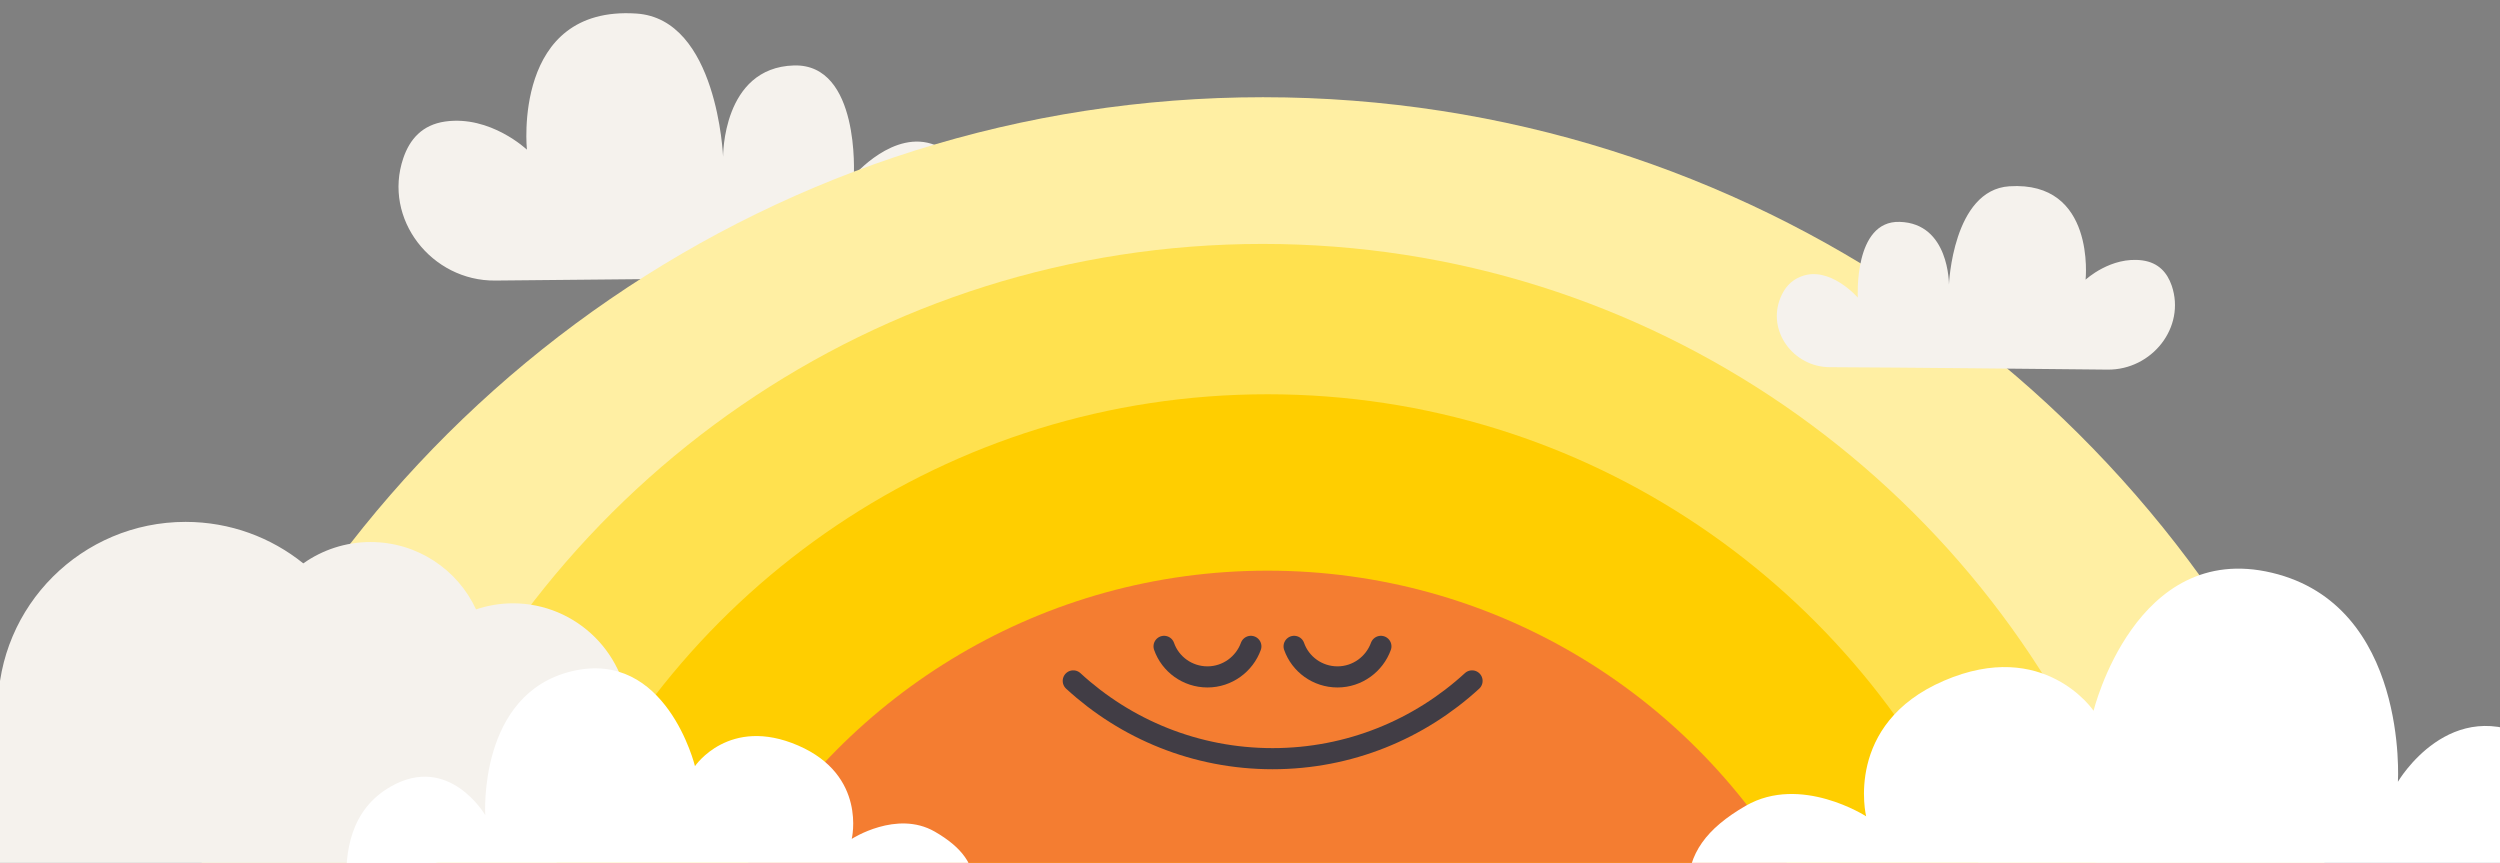 <?xml version="1.0" encoding="utf-8"?>
<!-- Generator: Adobe Illustrator 24.0.2, SVG Export Plug-In . SVG Version: 6.00 Build 0)  -->
<svg version="1.1" id="Layer_1" xmlns="http://www.w3.org/2000/svg" xmlns:xlink="http://www.w3.org/1999/xlink" x="0px" y="0px"
	 viewBox="0 0 1440 497" style="enable-background:new 0 0 1440 497;" xml:space="preserve">
<rect x="0" y="0" width="1440" height="497" fill="#808080" stroke="none"/>
<style type="text/css">
	.st0{clip-path:url(#SVGID_2_);}
	.st1{fill:#F5F2ED;}
	.st2{fill:#FFEFA3;}
	.st3{fill:#FFE14F;}
	.st4{fill:#FFCE00;}
	.st5{fill:#F47D31;}
	.st6{fill:none;stroke:#413D45;stroke-width:12.163;stroke-linecap:round;stroke-linejoin:round;stroke-miterlimit:10;}
	.st7{fill:#FFFFFF;}
</style>
<g>
	<defs>
		<path id="SVGID_1_" d="M0,0h1440v499H0V0z"/>
	</defs>
	<clipPath id="SVGID_2_">
		<use xlink:href="#SVGID_1_"  style="overflow:visible;"/>
	</clipPath>
	<g class="st0">
		<path class="st1" d="M514.8,159.6c-67.9,0.4-169.6,1.4-229.5,2c-36.7,0.4-64.9-35.5-53-70.5c3.7-10.9,10.9-19.2,24.1-21.1
			c26.1-3.7,47.1,16.2,47.1,16.2s-8.6-83.1,63-78.4c46.8,3,50,82.5,50,82.5s-0.5-51.4,40.8-52.6c38.2-1.1,34.5,63.5,34.5,63.5
			S515,74,538.7,83.6c8.4,3.4,13.6,9.8,16.8,17.6C566.8,129.1,544.7,159.4,514.8,159.6z"/>
		<path class="st2" d="M727.5,56c-279.2,0-518.3,171.8-617.1,415.4c-6.1,14.9,4.9,31.3,21,31.3h1192.2c16.2,0,27.1-16.4,21-31.3
			C1245.8,227.8,1006.8,56,727.5,56z"/>
		<path class="st3" d="M727.3,140.5c-222.8,0-413.6,137.2-492.4,331.8c-4.8,11.9,3.9,25,16.8,25h951.3c12.9,0,21.6-13.1,16.8-25
			C1140.9,277.7,950.1,140.5,727.3,140.5z"/>
		<path class="st4" d="M730.1,227.1c-183.8,0-341.5,111.3-409.6,270.1h819.2C1071.6,338.4,913.8,227.1,730.1,227.1z"/>
		<path class="st5" d="M730.1,328.7c-129.4,0-242.3,70.2-302.9,174.6h605.8C972.4,398.9,859.5,328.7,730.1,328.7z"/>
		<path class="st6" d="M670.5,372.3c3.6,10.3,13.5,17.6,25,17.6c11.5,0,21.3-7.4,25-17.6"/>
		<path class="st6" d="M745.4,372.3c3.6,10.3,13.5,17.6,25,17.6c11.5,0,21.3-7.4,25-17.6"/>
		<path class="st6" d="M618.2,392.2C648.4,420,688.7,437,733,437s84.6-17,114.9-44.8"/>
		<path class="st1" d="M209.9,511.8l85.5-30.9c37,0,66.9-29.9,66.9-66.7c0-36.8-30-66.7-66.9-66.7c-7.4,0-14.6,1.3-21.2,3.5
			c-10.6-22.9-33.8-38.8-60.8-38.8c-14.4,0-27.8,4.6-38.7,12.3c-18.5-14.9-42.1-23.9-67.8-23.9c-59.7,0-108.1,48.3-108.1,107.8
			c0,1.9,0.2,3.9,0.3,5.8c-21.1,12.5-35.2,35.4-35.2,61.7c0,13,3.5,25.2,9.6,35.8h253.9"/>
		<path class="st7" d="M538.4,479c-21.9-12.6-47.8,4.2-47.8,4.2s8.9-36.6-30.9-53.8c-39.8-17.2-59.4,11.9-59.4,11.9
			s-16.5-67.6-70.8-54.7s-50,82.9-50,82.9s-20.8-35.7-54.5-16.4c-23.2,13.3-26.5,37.7-25.4,58.7h362.1
			C561.2,498,554.2,488.1,538.4,479z"/>
		<path class="st7" d="M1005.6,464.1c31.7-18.2,69.3,6.1,69.3,6.1s-13-53.2,44.8-78.1c57.8-24.9,86.2,17.3,86.2,17.3
			s24-98.2,102.7-79.5c78.8,18.7,72.6,120.4,72.6,120.4s30.2-51.8,79-23.9c33.7,19.3,38.5,54.8,36.9,85.3h-525
			C972.5,491.7,982.6,477.4,1005.6,464.1z"/>
		<path class="st1" d="M1053.9,211.5c47.3,0.2,118.2,1,160,1.4c25.6,0.3,45.2-24.4,37-48.4c-2.6-7.5-7.6-13.2-16.8-14.5
			c-18.2-2.5-32.8,11.1-32.8,11.1s6-57-43.9-53.8c-32.6,2.1-34.8,56.6-34.8,56.6s0.3-35.3-28.4-36.1c-26.6-0.8-24.1,43.6-24.1,43.6
			s-16.3-18.7-32.8-12.1c-5.9,2.3-9.5,6.7-11.7,12.1C1017.6,190.6,1033,211.4,1053.9,211.5z"/>
	</g>
</g>
</svg>
